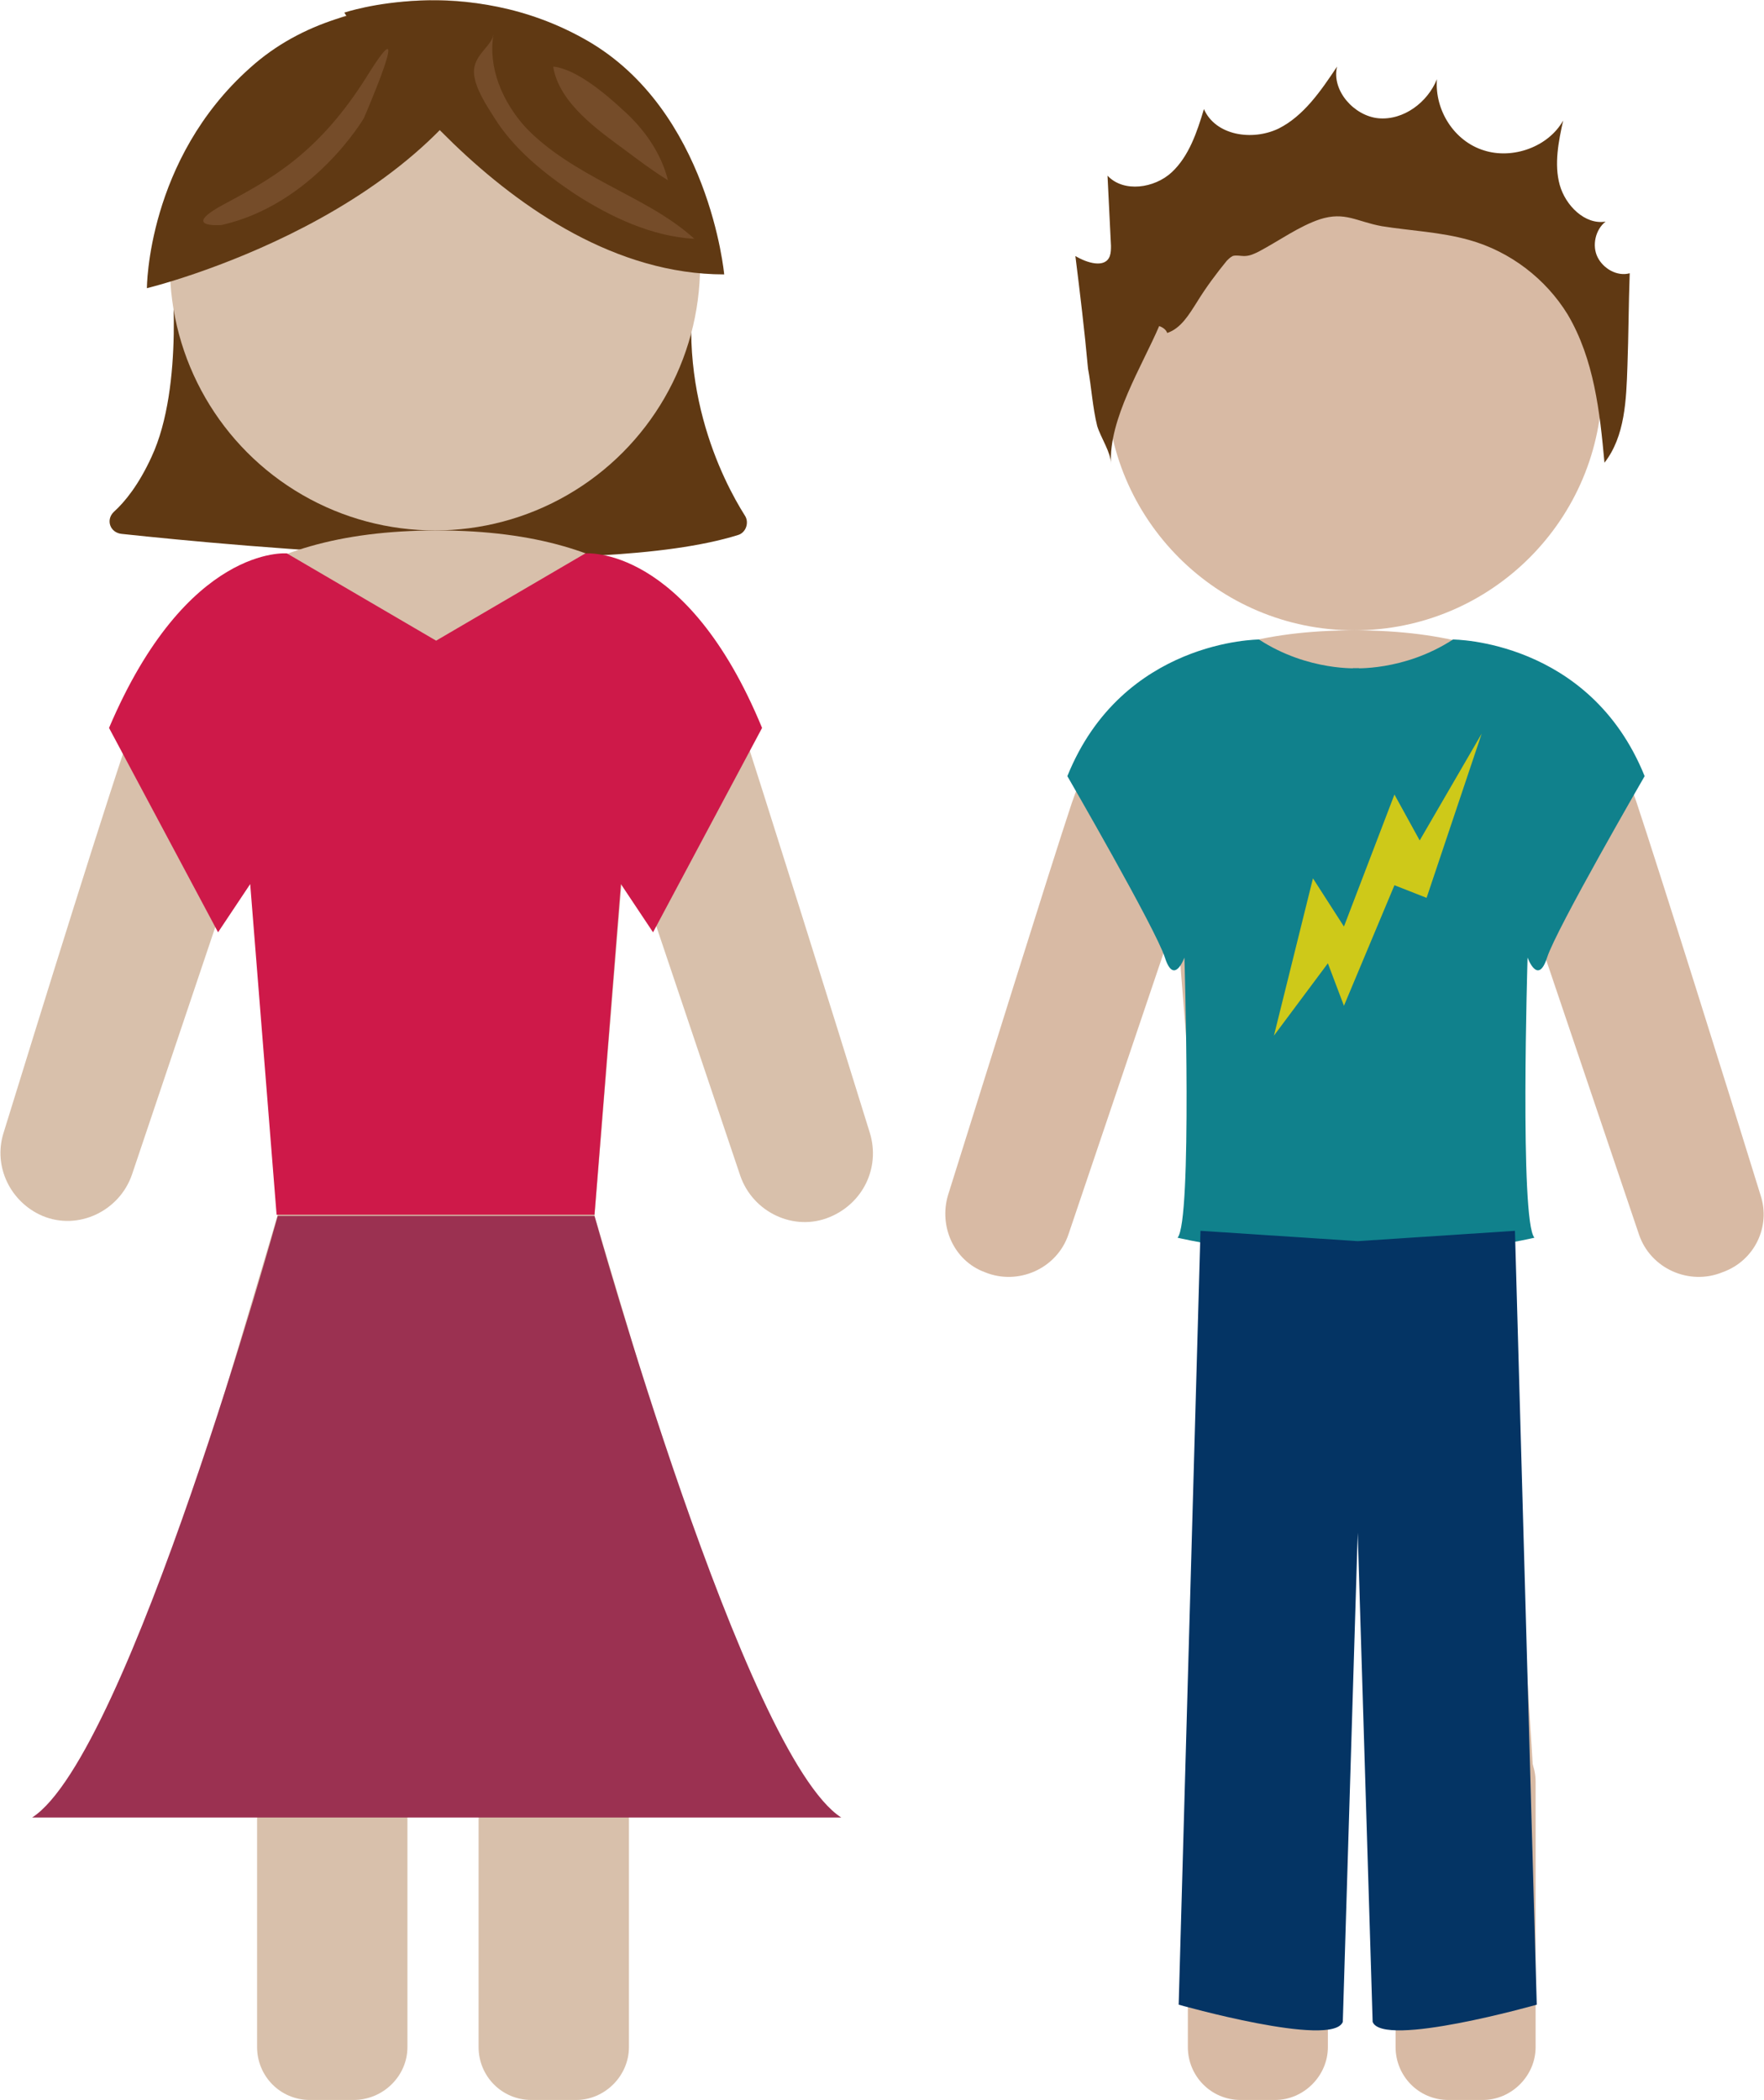 <?xml version="1.0" encoding="utf-8"?>
<!-- Generator: Adobe Illustrator 23.0.0, SVG Export Plug-In . SVG Version: 6.00 Build 0)  -->
<svg version="1.1" id="Layer_1" xmlns="http://www.w3.org/2000/svg" xmlns:xlink="http://www.w3.org/1999/xlink" x="0px" y="0px"
	 viewBox="0 0 153.7 182.9" style="enable-background:new 0 0 153.7 182.9;" xml:space="preserve">
<style type="text/css">
	.st0{opacity:0.6;fill:url(#SVGID_1_);}
	.st1{fill:#38B5E5;}
	.st2{filter:url(#Adobe_OpacityMaskFilter);}
	.st3{opacity:0.5;mask:url(#SVGID_2_);}
	.st4{fill:#F9F9F9;}
	.st5{fill:url(#SVGID_3_);}
	.st6{fill:#FCC070;}
	.st7{fill:#FFFFFF;}
	.st8{fill:#8C4709;}
	.st9{fill:#6D3713;}
	.st10{fill:#6D3713;stroke:#8C4709;stroke-width:4.471;stroke-miterlimit:10;}
	.st11{opacity:0.1;fill:#8C4709;}
	.st12{fill:#E6E7E8;stroke:#414042;stroke-miterlimit:10;}
	.st13{fill:url(#SVGID_4_);}
	.st14{filter:url(#Adobe_OpacityMaskFilter_1_);}
	.st15{opacity:0.5;mask:url(#SVGID_5_);}
	.st16{fill:url(#SVGID_6_);}
	.st17{fill:url(#SVGID_7_);}
	.st18{filter:url(#Adobe_OpacityMaskFilter_2_);}
	.st19{opacity:0.5;mask:url(#SVGID_8_);}
	.st20{fill:url(#SVGID_9_);}
	.st21{fill:#D3CCC7;}
	.st22{fill:url(#SVGID_10_);}
	.st23{fill:none;stroke:#59371F;stroke-width:3.808;stroke-linecap:square;stroke-miterlimit:10;}
	.st24{fill:#59371F;}
	.st25{fill:#F1F2F2;}
	.st26{fill:#BBCC9E;}
	.st27{fill:url(#SVGID_11_);}
	.st28{fill:none;stroke:#753103;stroke-width:3.808;stroke-linecap:square;stroke-miterlimit:10;}
	.st29{fill:#753103;}
	.st30{fill:#FFFFFF;stroke:#753103;stroke-width:1.147;stroke-linecap:square;stroke-miterlimit:10;}
	.st31{fill:url(#SVGID_12_);}
	.st32{opacity:0.5;fill:#CEC919;}
	.st33{fill:#99967A;}
	.st34{fill:url(#SVGID_13_);}
	.st35{fill:url(#SVGID_14_);}
	.st36{filter:url(#Adobe_OpacityMaskFilter_3_);}
	.st37{opacity:0.5;mask:url(#SVGID_15_);}
	.st38{fill:url(#SVGID_16_);}
	.st39{fill:url(#SVGID_17_);}
	.st40{fill:#19CE5A;}
	.st41{filter:url(#Adobe_OpacityMaskFilter_4_);}
	.st42{opacity:0.5;mask:url(#SVGID_18_);}
	.st43{fill:url(#SVGID_19_);}
	.st44{fill:url(#SVGID_20_);}
	.st45{fill:url(#SVGID_21_);}
	.st46{fill:#19BDCE;}
	.st47{filter:url(#Adobe_OpacityMaskFilter_5_);}
	.st48{opacity:0.5;mask:url(#SVGID_22_);}
	.st49{fill:url(#SVGID_23_);}
	.st50{fill:#13A543;}
	.st51{fill:url(#SVGID_24_);}
	.st52{fill:url(#SVGID_25_);}
	.st53{fill:url(#SVGID_26_);}
	.st54{fill:url(#SVGID_27_);}
	.st55{fill:url(#SVGID_28_);}
	.st56{fill:url(#SVGID_29_);}
	.st57{fill:url(#SVGID_30_);}
	.st58{fill:url(#SVGID_31_);}
	.st59{fill:url(#SVGID_32_);}
	.st60{fill:url(#SVGID_33_);}
	.st61{fill:url(#SVGID_34_);}
	.st62{fill:url(#SVGID_35_);}
	.st63{fill:url(#SVGID_36_);}
	.st64{fill:url(#SVGID_37_);}
	.st65{fill:url(#SVGID_38_);}
	.st66{fill:url(#SVGID_39_);}
	.st67{fill:url(#SVGID_40_);}
	.st68{fill:url(#SVGID_41_);}
	.st69{fill:url(#SVGID_42_);}
	.st70{fill:url(#SVGID_43_);}
	.st71{fill:url(#SVGID_44_);}
	.st72{fill:url(#SVGID_45_);}
	.st73{fill:#CEC919;}
	.st74{opacity:0.5;fill:#B7AF1A;}
	.st75{fill:url(#SVGID_46_);}
	.st76{fill:#0C7277;}
	.st77{fill:#10818C;}
	.st78{fill:url(#SVGID_47_);}
	.st79{fill:none;stroke:#FFFFFF;stroke-width:0.971;stroke-miterlimit:10;}
	.st80{fill:url(#SVGID_48_);}
	.st81{fill:url(#SVGID_49_);}
	.st82{fill:url(#SVGID_50_);}
	.st83{fill:url(#SVGID_51_);}
	.st84{fill:url(#SVGID_52_);}
	.st85{filter:url(#Adobe_OpacityMaskFilter_6_);}
	.st86{opacity:0.5;mask:url(#SVGID_53_);}
	.st87{fill:url(#SVGID_54_);}
	.st88{fill:url(#SVGID_55_);}
	.st89{fill:url(#SVGID_56_);}
	.st90{filter:url(#Adobe_OpacityMaskFilter_7_);}
	.st91{opacity:0.5;mask:url(#SVGID_57_);}
	.st92{fill:url(#SVGID_58_);}
	.st93{fill:url(#SVGID_59_);}
	.st94{fill:url(#SVGID_60_);}
	.st95{fill:url(#SVGID_61_);}
	.st96{fill:url(#SVGID_62_);}
	.st97{fill:url(#SVGID_63_);}
	.st98{fill:url(#SVGID_64_);}
	.st99{fill:url(#SVGID_65_);}
	.st100{fill:url(#SVGID_66_);}
	.st101{fill:url(#SVGID_67_);}
	.st102{fill:url(#SVGID_68_);}
	.st103{fill:url(#SVGID_69_);}
	.st104{fill:url(#SVGID_70_);}
	.st105{fill:url(#SVGID_71_);}
	.st106{fill:url(#SVGID_72_);}
	.st107{fill:url(#SVGID_73_);}
	.st108{fill:url(#SVGID_74_);}
	.st109{fill:url(#SVGID_75_);}
	.st110{fill:url(#SVGID_76_);}
	.st111{fill:url(#SVGID_77_);}
	.st112{fill:url(#SVGID_78_);}
	.st113{fill:url(#SVGID_79_);}
	.st114{fill:url(#SVGID_80_);}
	.st115{fill:url(#SVGID_81_);}
	.st116{fill:url(#SVGID_82_);}
	.st117{fill:url(#SVGID_83_);}
	.st118{fill:url(#SVGID_84_);}
	.st119{fill:url(#SVGID_85_);}
	.st120{fill:url(#SVGID_86_);}
	.st121{fill:url(#SVGID_87_);}
	.st122{filter:url(#Adobe_OpacityMaskFilter_8_);}
	.st123{opacity:0.5;mask:url(#SVGID_88_);}
	.st124{fill:#F7941D;}
	.st125{fill:#C2B59B;}
	.st126{fill:#FBB040;}
	.st127{fill:#CC83AE;}
	.st128{fill:#9B7A1F;}
	.st129{fill:#050505;}
	.st130{filter:url(#Adobe_OpacityMaskFilter_9_);}
	.st131{opacity:0.5;mask:url(#SVGID_89_);}
	.st132{fill-rule:evenodd;clip-rule:evenodd;fill:#BEE4F0;}
	.st133{fill:#BEE4F0;}
	.st134{fill-rule:evenodd;clip-rule:evenodd;fill:url(#SVGID_90_);}
	.st135{fill-rule:evenodd;clip-rule:evenodd;fill:url(#SVGID_91_);}
	.st136{fill:url(#SVGID_92_);}
	.st137{fill:url(#SVGID_93_);}
	.st138{fill:url(#SVGID_94_);}
	.st139{fill:#A7A9AC;}
	.st140{fill:#CE1949;}
	.st141{fill:#BA1749;}
	.st142{fill:#1795D0;}
	.st143{fill:#117CAE;}
	.st144{filter:url(#Adobe_OpacityMaskFilter_10_);}
	.st145{opacity:0.75;mask:url(#SVGID_95_);}
	.st146{fill:url(#SVGID_96_);}
	.st147{fill:url(#SVGID_97_);}
	.st148{fill:#EAD93B;}
	.st149{fill:none;stroke:#914F13;stroke-width:1.5;stroke-linecap:round;stroke-miterlimit:10;}
	.st150{fill:#914F13;}
	.st151{fill:#231F20;}
	.st152{fill:none;stroke:#414042;stroke-width:5.406;stroke-miterlimit:10;}
	.st153{filter:url(#Adobe_OpacityMaskFilter_11_);}
	.st154{opacity:0.55;mask:url(#SVGID_98_);}
	.st155{fill:none;stroke:#FFFFFF;stroke-width:5.406;stroke-miterlimit:10;}
	.st156{fill:#414042;}
	.st157{fill:#F1F2F2;stroke:#000000;stroke-width:3.486;stroke-miterlimit:10;}
	.st158{fill:#6D6E71;}
	.st159{opacity:0.5;fill:#19BDCE;}
	.st160{opacity:0.5;fill:#19CE5A;}
	.st161{fill:#D1D3D4;}
	.st162{opacity:0.95;fill:#8CE6AC;}
	.st163{opacity:0.8;fill:#FFFFFF;}
	.st164{fill:url(#SVGID_99_);}
	.st165{fill:url(#SVGID_100_);}
	.st166{fill:url(#SVGID_101_);}
	.st167{fill:url(#SVGID_102_);}
	.st168{fill:url(#SVGID_103_);}
	.st169{opacity:0.5;fill:#CE7419;}
	.st170{opacity:0.5;}
	.st171{fill:#CE7419;}
	.st172{fill:#68300B;}
	.st173{opacity:0.3;fill:#10818C;}
	.st174{fill:#148D93;}
	.st175{fill:url(#SVGID_104_);}
	.st176{fill:#11676B;}
	.st177{fill:url(#SVGID_105_);}
	.st178{fill:#D3C8AE;}
	.st179{fill:url(#SVGID_106_);}
	.st180{fill:#603913;}
	.st181{opacity:0.85;fill:url(#SVGID_107_);}
	.st182{opacity:0.85;fill:url(#SVGID_108_);}
	.st183{fill:#E6E7E8;}
	.st184{fill:url(#SVGID_109_);}
	.st185{fill:url(#SVGID_110_);}
	.st186{opacity:0.2;fill:none;stroke:#A7A9AC;stroke-width:0.387;stroke-miterlimit:10;}
	.st187{fill:url(#SVGID_111_);}
	.st188{fill:url(#SVGID_112_);}
	.st189{opacity:0.85;fill:url(#SVGID_113_);}
	.st190{opacity:0.85;fill:url(#SVGID_114_);}
	.st191{opacity:0.1;fill:#CEC919;}
	.st192{fill:url(#SVGID_115_);}
	.st193{opacity:0.85;fill:url(#SVGID_116_);}
	.st194{opacity:0.85;fill:url(#SVGID_117_);}
	.st195{fill:url(#SVGID_118_);}
	.st196{fill:url(#SVGID_119_);}
	.st197{filter:url(#Adobe_OpacityMaskFilter_12_);}
	.st198{opacity:0.75;mask:url(#SVGID_120_);}
	.st199{fill:url(#SVGID_121_);}
	.st200{fill:#B51848;}
	.st201{opacity:0.8;}
	.st202{fill:url(#SVGID_122_);stroke:#BC6619;stroke-width:1.901;stroke-linejoin:round;stroke-miterlimit:10;}
	.st203{fill:url(#SVGID_123_);}
	.st204{fill:url(#SVGID_124_);}
	
		.st205{fill:url(#SVGID_125_);stroke:#BC6619;stroke-width:1.901;stroke-linecap:round;stroke-linejoin:round;stroke-miterlimit:10;}
	.st206{fill:none;}
	.st207{fill:#754C29;}
	.st208{filter:url(#Adobe_OpacityMaskFilter_13_);}
	.st209{opacity:0.75;mask:url(#SVGID_126_);}
	.st210{fill:#664024;}
	.st211{opacity:0.6;fill:#FFFFFF;}
	.st212{fill:none;stroke:#FFFFFF;stroke-width:0.85;stroke-miterlimit:10;}
	.st213{fill:#4D7C37;}
	.st214{fill:#999697;}
	.st215{fill:#BCBCBC;}
	.st216{fill:#B2B1B1;}
	.st217{opacity:0.3;}
	.st218{opacity:0.8;fill:#19CE5A;}
	.st219{opacity:0.8;fill:#F9F1D7;}
	.st220{opacity:0.8;fill:#A7A9AC;}
	.st221{fill:#A97C50;}
	.st222{fill:#C49A6C;}
	.st223{opacity:0.6;fill:#C2B59B;}
	.st224{fill:url(#SVGID_127_);}
	.st225{fill:url(#SVGID_128_);}
	.st226{fill:url(#SVGID_129_);}
	.st227{fill:url(#SVGID_130_);}
	.st228{opacity:0.2;fill:#FFFFFF;}
	.st229{opacity:0.8;fill:#939598;}
	.st230{filter:url(#Adobe_OpacityMaskFilter_14_);}
	.st231{opacity:0.75;mask:url(#SVGID_131_);}
	.st232{opacity:0.2;fill:#043464;}
	.st233{opacity:0.5;fill:#FFFFFF;}
	.st234{fill:url(#SVGID_132_);}
	.st235{fill:url(#SVGID_133_);}
	.st236{fill:url(#SVGID_134_);}
	.st237{opacity:0.2;fill:none;stroke:#A7A9AC;stroke-miterlimit:10;}
	.st238{filter:url(#Adobe_OpacityMaskFilter_15_);}
	.st239{opacity:0.75;mask:url(#SVGID_135_);}
	.st240{fill:none;stroke:#939598;stroke-width:4;stroke-linecap:round;stroke-miterlimit:10;}
	.st241{filter:url(#Adobe_OpacityMaskFilter_16_);}
	.st242{opacity:0.75;mask:url(#SVGID_136_);}
	.st243{filter:url(#Adobe_OpacityMaskFilter_17_);}
	.st244{opacity:0.75;mask:url(#SVGID_137_);}
	.st245{fill:url(#SVGID_138_);}
	.st246{fill:url(#SVGID_139_);}
	.st247{fill:url(#SVGID_140_);}
	.st248{filter:url(#Adobe_OpacityMaskFilter_18_);}
	.st249{opacity:0.75;mask:url(#SVGID_141_);}
	.st250{filter:url(#Adobe_OpacityMaskFilter_19_);}
	.st251{opacity:0.75;mask:url(#SVGID_142_);}
	.st252{fill:url(#SVGID_143_);}
	.st253{fill:url(#SVGID_144_);}
	.st254{fill:url(#SVGID_145_);}
	.st255{fill:#043464;}
	.st256{filter:url(#Adobe_OpacityMaskFilter_20_);}
	.st257{opacity:0.75;mask:url(#SVGID_146_);}
	.st258{filter:url(#Adobe_OpacityMaskFilter_21_);}
	.st259{opacity:0.75;mask:url(#SVGID_147_);}
	.st260{filter:url(#Adobe_OpacityMaskFilter_22_);}
	.st261{opacity:0.75;mask:url(#SVGID_148_);}
	.st262{filter:url(#Adobe_OpacityMaskFilter_23_);}
	.st263{opacity:0.75;mask:url(#SVGID_149_);}
	.st264{filter:url(#Adobe_OpacityMaskFilter_24_);}
	.st265{opacity:0.75;mask:url(#SVGID_150_);}
	.st266{fill:none;stroke:#FFFFFF;stroke-miterlimit:10;}
	.st267{fill:none;stroke:#043464;stroke-width:0.5;stroke-miterlimit:10;}
	.st268{fill:none;stroke:#C1272D;stroke-miterlimit:10;}
	.st269{opacity:0.8;fill:url(#SVGID_151_);}
	.st270{opacity:0.8;fill:url(#SVGID_152_);}
	.st271{opacity:0.6;fill:url(#SVGID_153_);}
	.st272{opacity:0.6;fill:url(#SVGID_154_);}
	.st273{opacity:0.6;fill:url(#SVGID_155_);}
	.st274{opacity:0.6;fill:url(#SVGID_156_);}
	.st275{opacity:0.6;fill:url(#SVGID_157_);}
	.st276{opacity:0.9;fill:url(#SVGID_158_);}
	.st277{opacity:0.9;fill:url(#SVGID_159_);}
	.st278{fill:url(#SVGID_160_);}
	.st279{fill:url(#SVGID_161_);}
	.st280{fill:none;stroke:#CE1949;stroke-width:3.742;stroke-miterlimit:10;}
	.st281{fill:url(#SVGID_162_);}
	.st282{opacity:0.85;}
	.st283{fill:#0A6FA2;}
	.st284{fill:url(#SVGID_163_);}
	.st285{fill:url(#SVGID_164_);}
	.st286{opacity:0.7;}
	.st287{fill:url(#SVGID_165_);}
	.st288{fill:#CECDC4;}
	.st289{fill:#DBDAD1;}
	.st290{fill:none;stroke:#4BC133;stroke-miterlimit:10;}
	.st291{opacity:0.6;fill:url(#SVGID_166_);}
	.st292{opacity:0.7;fill:url(#SVGID_167_);}
	.st293{fill:url(#SVGID_168_);}
	.st294{fill:url(#SVGID_169_);}
	.st295{fill:url(#SVGID_170_);}
	.st296{filter:url(#Adobe_OpacityMaskFilter_25_);}
	.st297{opacity:0.75;mask:url(#SVGID_171_);}
	.st298{fill:url(#SVGID_172_);}
	.st299{fill:url(#SVGID_173_);}
	.st300{fill:none;stroke:#0C75A9;stroke-miterlimit:10;}
	.st301{fill:none;stroke:#0C75A9;stroke-width:0.963;stroke-miterlimit:10;}
	.st302{opacity:0.6;fill:url(#SVGID_174_);}
	.st303{opacity:0.6;fill:url(#SVGID_175_);}
	.st304{opacity:0.85;fill:#FFFFFF;}
	.st305{fill:#AF8C74;}
	.st306{fill:#C1A691;}
	.st307{fill:#0C75A9;}
	.st308{fill:none;stroke:#CEC919;stroke-width:1.202;stroke-miterlimit:10;}
	.st309{fill:#301207;}
	.st310{fill:#D8C0AB;}
	.st311{fill:#9B3151;}
	.st312{fill:#D8BAA4;}
	.st313{fill:#826E5D;}
	.st314{fill:#AD9989;}
	.st315{fill:none;stroke:#043464;stroke-width:0.677;stroke-miterlimit:10;}
	.st316{fill:#8C7462;}
	.st317{fill:#0A70A3;}
	.st318{fill:none;stroke:#CEC919;stroke-width:0.664;stroke-miterlimit:10;}
	.st319{filter:url(#Adobe_OpacityMaskFilter_26_);}
	.st320{opacity:0.55;mask:url(#SVGID_176_);}
	.st321{filter:url(#Adobe_OpacityMaskFilter_27_);}
	.st322{opacity:0.75;mask:url(#SVGID_177_);}
	.st323{fill:url(#SVGID_178_);}
	.st324{fill:#A8A8A8;}
	.st325{fill:#68580B;}
	.st326{fill:url(#SVGID_179_);}
	.st327{fill:url(#SVGID_180_);}
	.st328{fill:url(#SVGID_181_);}
	.st329{opacity:0.1;fill:#939598;}
	.st330{opacity:0.7;fill:url(#SVGID_182_);}
	.st331{opacity:0.75;fill:#FFFFFF;}
</style>
<g>
	<path class="st180" d="M14.9,23.1c0,0,1.2,10.5-1.7,16.7c-1.1,2.4-2.3,3.9-3.3,4.8c-0.7,0.7-0.3,1.8,0.7,1.9
		c10.3,1.1,41.2,4,53.7,0.1c0.7-0.2,1-1.1,0.6-1.7C63,41.9,58.4,33.1,61,21.9L14.9,23.1z"/>
	<circle class="st310" cx="37.9" cy="23.1" r="23.1"/>
	<path class="st180" d="M12.8,25.1c0,0,26.1-6.3,32.1-24.1c0,0-14-3.3-23.1,4.9C12.8,13.9,12.8,25.1,12.8,25.1z"/>
	<path class="st180" d="M30,1.1c0,0,14.3,22.8,33.1,22.8c0,0-1.3-14.3-12-20.4C40.6-2.5,30,1.1,30,1.1z"/>
	<path class="st207" d="M31.7,10.3c0,0-4.4,7.5-12.4,9.3c0,0-3.7,0.3,0.2-1.8S27.7,13.5,32,6.6S31.7,10.3,31.7,10.3z"/>
	<path class="st207" d="M50.1,16.9c3.1,2,6.7,3.7,10.4,3.9c-2.2-2-4.9-3.3-7.5-4.7s-5.2-2.9-7.2-5c-2-2.2-3.3-5.2-2.8-8.1
		c-0.2,1.1-1.8,1.8-1.7,3.4c0.1,1.3,1.1,2.8,1.8,3.9C44.8,13,47.4,15.1,50.1,16.9z"/>
	<path class="st207" d="M54.5,13.1c1.2,0.9,2.4,1.8,3.7,2.6c-0.6-2.4-2.1-4.5-3.9-6.1c-1.5-1.4-4.1-3.6-6.1-3.8
		C48.7,9,52.2,11.4,54.5,13.1z"/>
	<path class="st310" d="M75.8,98.7c-3-9.7-9.5-30.4-11.5-36.5c-2.7-8-8.9-16-26.2-16c-17.4,0-23.5,8-26.2,16
		C9.7,68.3,3.3,89,0.3,98.7c-0.9,2.9,0.6,6,3.4,7.2c3.1,1.3,6.7-0.4,7.8-3.6l10-29.7l2.7,33.2L9.5,155.2H38h28.5l-14.7-49.3
		l2.7-33.2l10,29.7c1.1,3.2,4.7,4.9,7.8,3.6h0C75.2,104.8,76.7,101.7,75.8,98.7z"/>
	<path class="st140" d="M51,48.2l-13,7.6l-13-7.6c0,0-8.7-0.8-15.5,15.2L19,81.2l2.8-4.2l2.3,28.8H38h13.8l2.3-28.8l2.8,4.2
		l9.5-17.8C59.8,47.4,51,48.2,51,48.2z"/>
	<path class="st310" d="M30.8,182.9H27c-2.6,0-4.6-2.1-4.6-4.6V153c0-2.6,2.1-4.6,4.6-4.6h3.9c2.6,0,4.6,2.1,4.6,4.6v25.3
		C35.5,180.8,33.4,182.9,30.8,182.9z"/>
	<path class="st310" d="M50.2,182.9h-3.9c-2.6,0-4.6-2.1-4.6-4.6V153c0-2.6,2.1-4.6,4.6-4.6h3.9c2.6,0,4.6,2.1,4.6,4.6v25.3
		C54.8,180.8,52.7,182.9,50.2,182.9z"/>
	<path class="st311" d="M51.8,105.9H38H24.2c0,0-13,47-21.4,52.4H38h35.3C64.9,152.9,51.8,105.9,51.8,105.9z"/>
	<circle class="st312" cx="118" cy="33.3" r="21.6"/>
	<path class="st312" d="M153.4,104.1c-2.8-9.1-8.9-28.5-10.8-34.2c-2.5-7.5-8.3-15-24.6-15s-22,7.5-24.6,15
		c-1.9,5.7-7.9,25-10.8,34.2c-0.8,2.7,0.5,5.7,3.2,6.7c2.9,1.2,6.3-0.3,7.3-3.3l9.4-27.8l2.3,28.6l-1.5,47.8l14.7-24v-2.8l15.7,26.8
		l-3-47.8l2.7-28.6l9.4,27.8c1,3,4.4,4.5,7.3,3.3C152.9,109.8,154.3,106.8,153.4,104.1z"/>
	<path class="st312" d="M111.1,182.9h-3c-2.6,0-4.6-2.1-4.6-4.6v-23.1c0-2.6,2.1-4.6,4.6-4.6h3c2.6,0,4.6,2.1,4.6,4.6v23.1
		C115.7,180.8,113.6,182.9,111.1,182.9z"/>
	<path class="st312" d="M129.2,182.9h-3c-2.6,0-4.6-2.1-4.6-4.6v-23.1c0-2.6,2.1-4.6,4.6-4.6h3c2.6,0,4.6,2.1,4.6,4.6v23.1
		C133.8,180.8,131.7,182.9,129.2,182.9z"/>
	<path class="st180" d="M93.7,22.3c1,0.6,2.6,1.1,3,0c0.1-0.3,0.1-0.6,0.1-0.9c-0.1-2-0.2-4.1-0.3-6.1c1.4,1.5,4.1,1.1,5.6-0.3
		c1.5-1.4,2.2-3.5,2.8-5.5c1,2.3,4.2,2.8,6.5,1.7c2.2-1.1,3.7-3.3,5.1-5.4c-0.5,2.1,1.5,4.3,3.6,4.5c2.2,0.2,4.3-1.4,5.1-3.4
		c-0.2,2.7,1.5,5.4,4.1,6.2c2.5,0.8,5.6-0.3,6.9-2.6c-0.4,1.8-0.8,3.8-0.3,5.6s2.2,3.5,4,3.2c-0.9,0.7-1.2,2.1-0.7,3.1
		c0.5,1,1.7,1.7,2.8,1.4c-0.1,2.7-0.1,5.4-0.2,8.1c-0.1,2.9-0.2,6.1-2,8.4c-0.4-4.4-0.9-9-3.2-12.9c-1.9-3.1-5-5.5-8.6-6.5
		c-2.5-0.7-5.1-0.8-7.6-1.2c-2.2-0.4-3.2-1.3-5.4-0.6c-1.8,0.6-3.6,1.9-5.3,2.8c-0.4,0.2-0.8,0.4-1.3,0.4c-0.3,0-0.7-0.1-1,0
		c-0.2,0.1-0.4,0.3-0.5,0.4c-0.9,1.1-1.8,2.3-2.6,3.6c-0.7,1.1-1.4,2.3-2.6,2.7c-0.1-0.3-0.4-0.5-0.7-0.6c-1.5,3.5-4.4,8.1-4.2,12
		c0-1-0.9-2.3-1.2-3.3c-0.4-1.6-0.5-3.4-0.8-5C94.5,28.8,94.1,25.5,93.7,22.3z"/>
	<path class="st77" d="M117.9,58.2c0,0,4.4,0.3,8.7-2.5c0,0,11.9,0,16.7,11.9c0,0-7.7,13.3-8.5,15.8c-0.8,2.5-1.7,0-1.7,0
		s-0.7,23,0.6,24.4c0,0-6.7,1.6-15.7,1.8L117.9,58.2z"/>
	<path class="st77" d="M118.4,58.2c0,0-4.4,0.3-8.7-2.5c0,0-11.9,0-16.7,11.9c0,0,7.7,13.3,8.5,15.8c0.8,2.5,1.7,0,1.7,0
		s0.7,23-0.6,24.4c0,0,6.7,1.6,15.7,1.8L118.4,58.2z"/>
	<path class="st255" d="M132,107.2l-13.7,0.9l-13.7-0.9l-1.9,67.4c0,0,13.4,3.8,14.3,1.5l1.3-42.6l1.3,42.6
		c0.9,2.3,14.3-1.5,14.3-1.5L132,107.2z"/>
	<polygon class="st73" points="111,90.2 114.4,76.5 117.1,80.7 121.5,69.2 123.7,73.2 129.1,63.9 124.3,78.2 121.5,77.1 117.1,87.6 
		115.7,83.9 	"/>
</g>
</svg>
